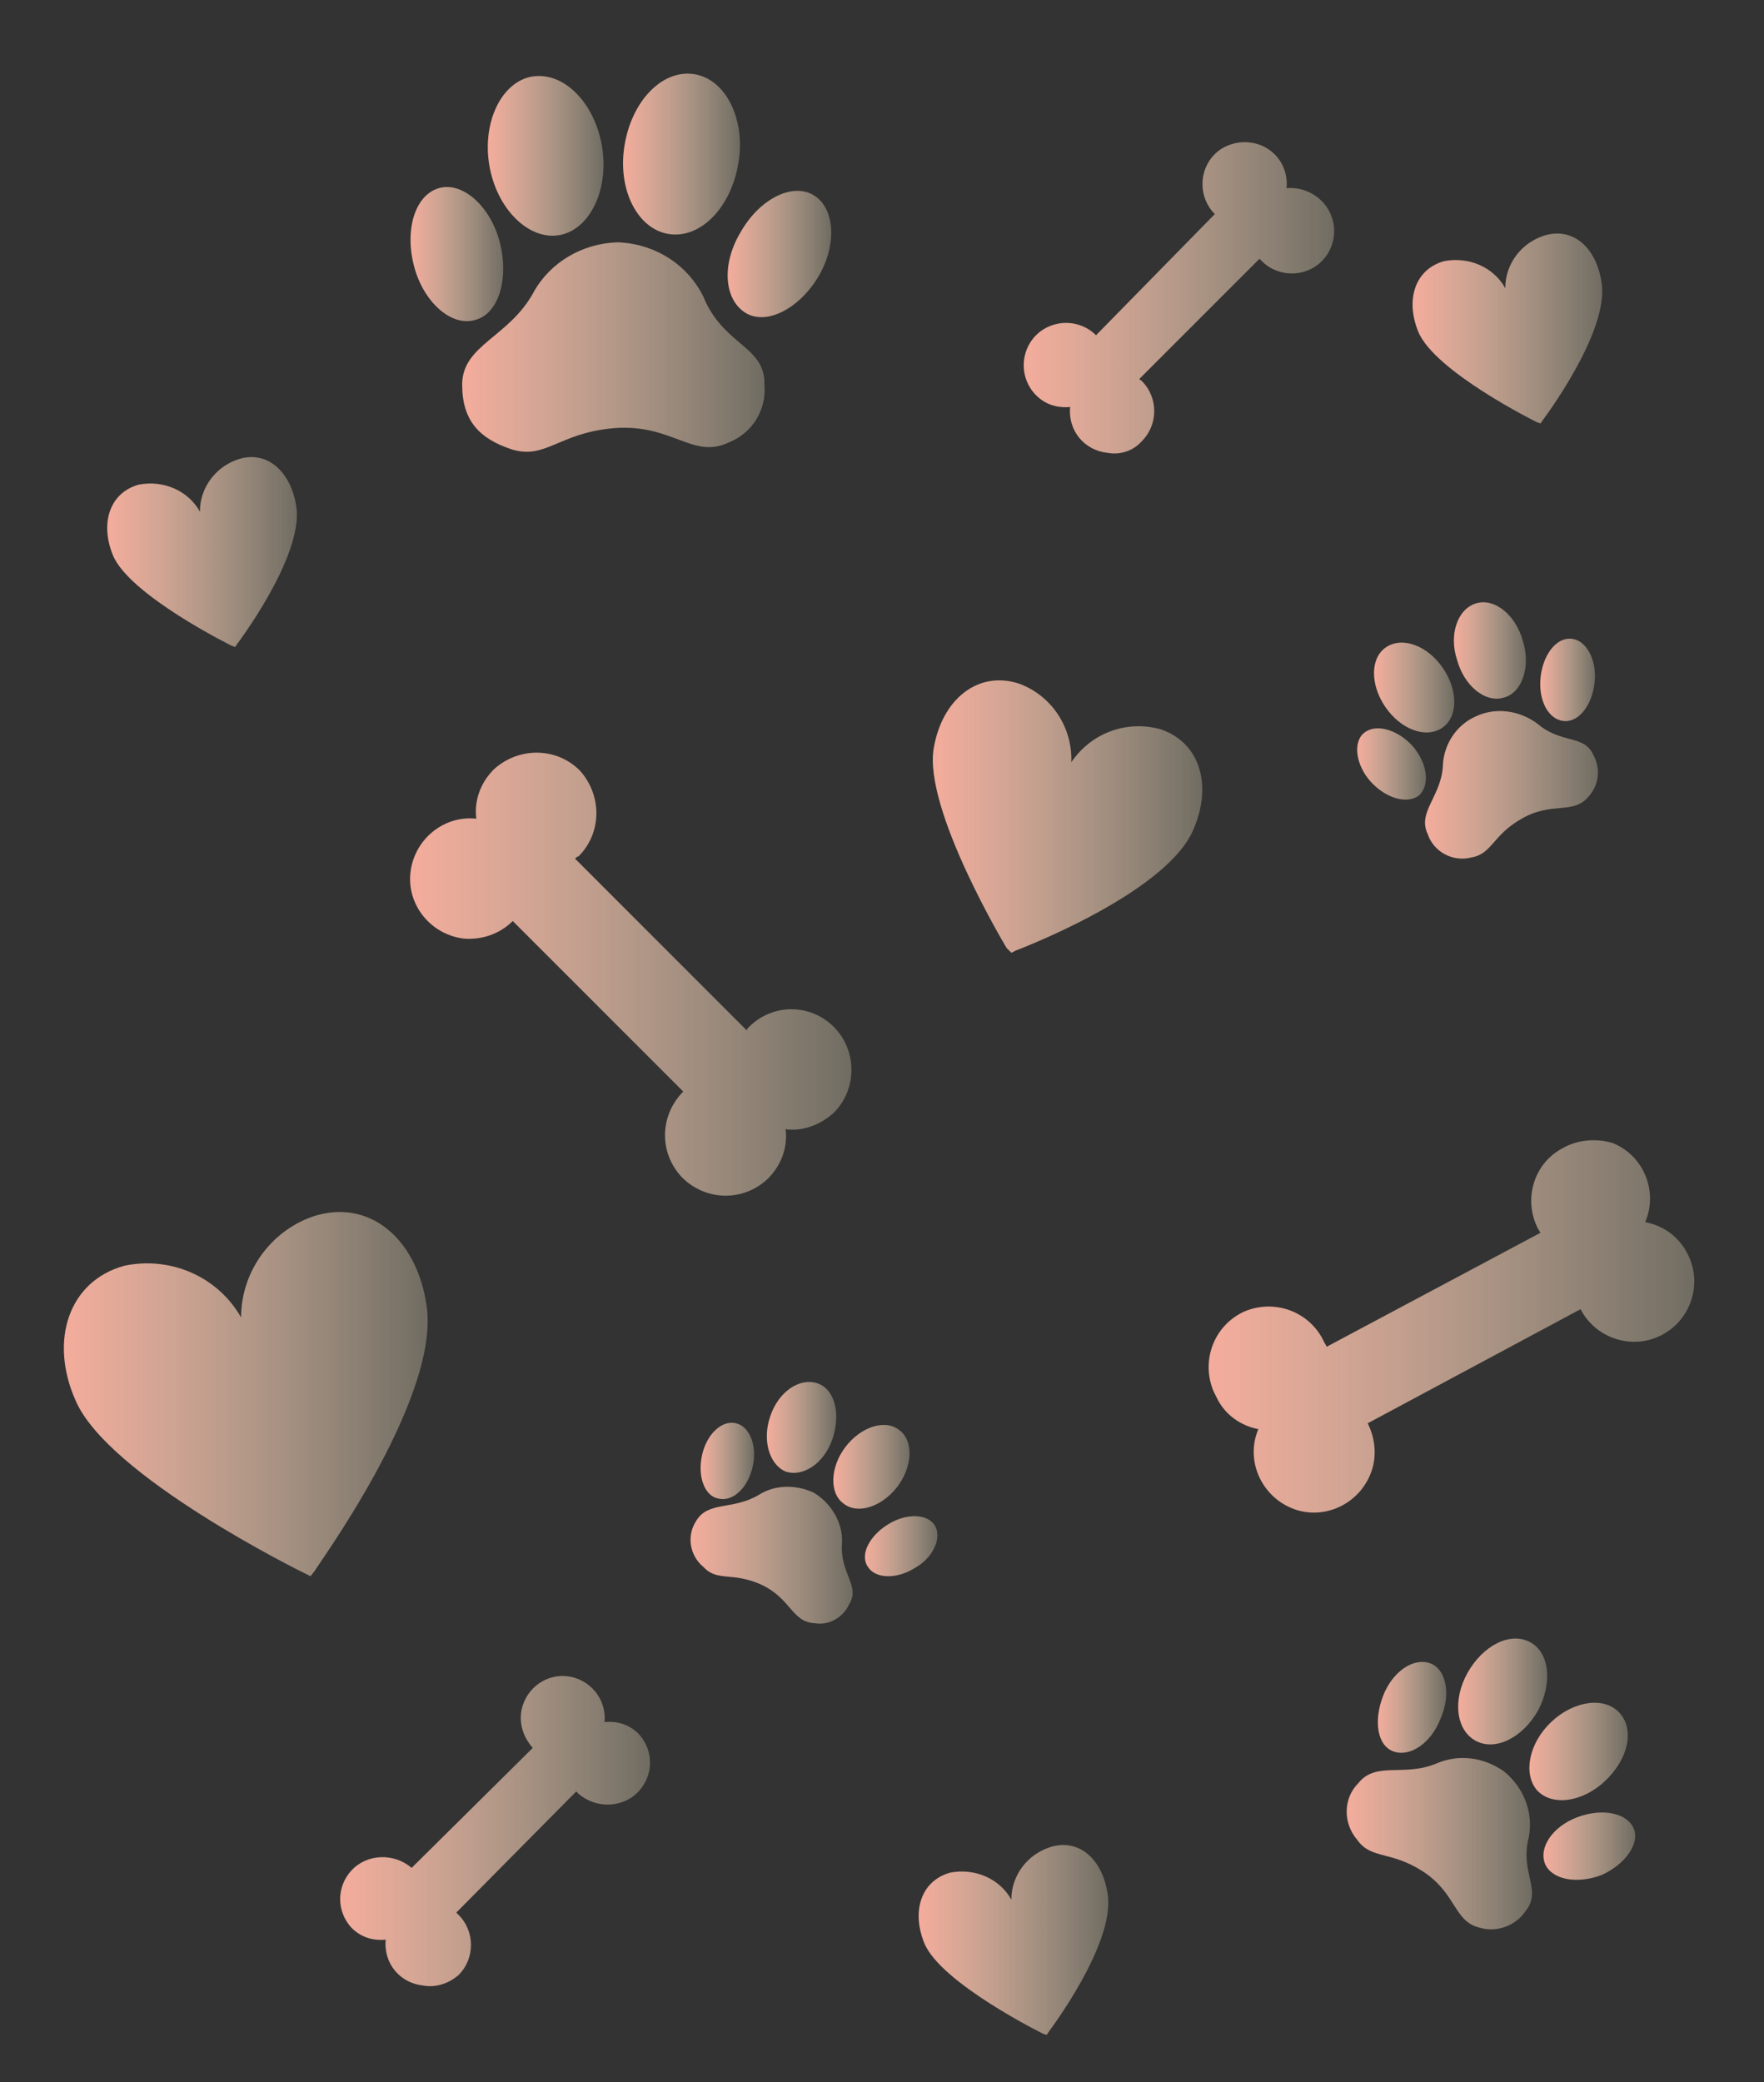<?xml version="1.0" encoding="utf-8"?>
<!-- Generator: Adobe Illustrator 25.1.0, SVG Export Plug-In . SVG Version: 6.00 Build 0)  -->
<svg version="1.1" id="Layer_1" xmlns="http://www.w3.org/2000/svg" xmlns:xlink="http://www.w3.org/1999/xlink" x="0px" y="0px"
	 viewBox="0 0 150 177" style="enable-background:new 0 0 150 177;" xml:space="preserve">
<rect x="0" y="0" width="150" height="177" fill="#333333" stroke="none"/>
<style type="text/css">
	.st0{fill:url(#SVGID_1_);}
	.st1{fill:url(#SVGID_2_);}
	.st2{fill:url(#SVGID_3_);}
	.st3{fill:url(#SVGID_4_);}
	.st4{fill:url(#SVGID_5_);}
	.st5{fill:url(#SVGID_6_);}
	.st6{fill:url(#SVGID_7_);}
	.st7{fill:url(#SVGID_8_);}
	.st8{fill:url(#SVGID_9_);}
	.st9{fill:url(#SVGID_10_);}
	.st10{fill:url(#SVGID_11_);}
	.st11{fill:url(#SVGID_12_);}
	.st12{fill:url(#SVGID_13_);}
	.st13{fill:url(#SVGID_14_);}
	.st14{fill:url(#SVGID_15_);}
	.st15{fill:url(#SVGID_16_);}
	.st16{fill:url(#SVGID_17_);}
	.st17{fill:url(#SVGID_18_);}
	.st18{fill:url(#SVGID_19_);}
	.st19{fill:url(#SVGID_20_);}
	.st20{fill:url(#SVGID_21_);}
	.st21{fill:url(#SVGID_22_);}
	.st22{fill:url(#SVGID_23_);}
	.st23{fill:url(#SVGID_24_);}
	.st24{fill:url(#SVGID_25_);}
	.st25{fill:url(#SVGID_26_);}
	.st26{fill:url(#SVGID_27_);}
	.st27{fill:url(#SVGID_28_);}
	.st28{fill:url(#SVGID_29_);}
</style>
<g id="Layer_2_1_">
	<g id="Layer_1-2">
		<linearGradient id="SVGID_1_" gradientUnits="userSpaceOnUse" x1="87.014" y1="25.37" x2="113.466" y2="25.37">
			<stop  offset="0" style="stop-color:#F4AC9C"/>
			<stop  offset="1" style="stop-color:#FFF1CF;stop-opacity:0.3"/>
		</linearGradient>
		<path class="st0" d="M97.1,37.5c1.4-1.4,1.4-3.7,0-5.1c0,0,0,0,0,0c-0.1-0.1-0.2-0.1-0.2-0.2L107.1,22c0.1,0.1,0.1,0.1,0.2,0.2
			c1.4,1.4,3.7,1.4,5.1,0c1.4-1.4,1.4-3.7,0-5.1c-0.8-0.8-1.9-1.2-3-1.1c0.2-2-1.2-3.7-3.2-3.9c-1.1-0.1-2.2,0.3-2.9,1
			c-1.4,1.4-1.4,3.7,0,5.1c0,0,0,0,0,0L93.2,28.5c-1.4-1.4-3.7-1.4-5.1,0s-1.4,3.7,0,5.1c0.8,0.8,1.8,1.1,2.9,1
			c-0.2,2,1.2,3.7,3.2,3.9C95.3,38.7,96.4,38.3,97.1,37.5L97.1,37.5z"/>
		<linearGradient id="SVGID_2_" gradientUnits="userSpaceOnUse" x1="39.29" y1="29.599" x2="65.015" y2="29.599">
			<stop  offset="0" style="stop-color:#F4AC9C"/>
			<stop  offset="1" style="stop-color:#FFF1CF;stop-opacity:0.3"/>
		</linearGradient>
		<path class="st1" d="M65,32.7c0.2,2.1-1,4.1-3,4.9c-3.1,1.5-4.8-1.6-9.8-1.2c-4.7,0.4-5.8,2.7-8.7,1.8c-2.7-0.9-4.2-2.4-4.2-5.5
			c0-3.4,4-4,6.1-7.9c1.4-2.5,4.1-4.1,7.1-4.2c3.1,0.1,5.9,1.8,7.3,4.6C61.5,29.4,65.1,29.4,65,32.7z"/>
		<linearGradient id="SVGID_3_" gradientUnits="userSpaceOnUse" x1="41.474" y1="13.26" x2="51.33" y2="13.26">
			<stop  offset="0" style="stop-color:#F4AC9C"/>
			<stop  offset="1" style="stop-color:#FFF1CF;stop-opacity:0.3"/>
		</linearGradient>
		<path class="st2" d="M45.3,6.5c2.7-0.4,5.3,2.3,5.9,6c0.6,3.7-1.1,7.1-3.7,7.5s-5.3-2.3-5.9-6C41,10.3,42.7,6.9,45.3,6.5z"/>
		<linearGradient id="SVGID_4_" gradientUnits="userSpaceOnUse" x1="34.9" y1="21.595" x2="42.867" y2="21.595">
			<stop  offset="0" style="stop-color:#F4AC9C"/>
			<stop  offset="1" style="stop-color:#FFF1CF;stop-opacity:0.3"/>
		</linearGradient>
		<path class="st3" d="M37.3,16c2-0.6,4.4,1.5,5.2,4.6s-0.1,6.1-2.1,6.6c-2,0.6-4.4-1.5-5.2-4.6S35.3,16.6,37.3,16z"/>
		<linearGradient id="SVGID_5_" gradientUnits="userSpaceOnUse" x1="52.999" y1="13.081" x2="62.861" y2="13.081">
			<stop  offset="0" style="stop-color:#F4AC9C"/>
			<stop  offset="1" style="stop-color:#FFF1CF;stop-opacity:0.3"/>
		</linearGradient>
		<path class="st4" d="M53.1,12.4c0.6-3.8,3.2-6.5,5.9-6.1c2.7,0.4,4.4,3.8,3.8,7.5c-0.6,3.8-3.2,6.5-5.9,6.1
			C54.2,19.5,52.5,16.1,53.1,12.4z"/>
		<linearGradient id="SVGID_6_" gradientUnits="userSpaceOnUse" x1="61.854" y1="21.597" x2="70.632" y2="21.597">
			<stop  offset="0" style="stop-color:#F4AC9C"/>
			<stop  offset="1" style="stop-color:#FFF1CF;stop-opacity:0.3"/>
		</linearGradient>
		<path class="st5" d="M63,19.7c1.6-2.8,4.4-4.2,6.2-3.1s2,4.2,0.4,6.9s-4.4,4.2-6.2,3.1S61.3,22.5,63,19.7z"/>
		<linearGradient id="SVGID_7_" gradientUnits="userSpaceOnUse" x1="9.149" y1="46.936" x2="25.248" y2="46.936">
			<stop  offset="0" style="stop-color:#F4AC9C"/>
			<stop  offset="1" style="stop-color:#FFF1CF;stop-opacity:0.3"/>
		</linearGradient>
		<path class="st6" d="M25.2,43.1c-0.4-2.8-2.3-4.8-4.8-4.1c-2,0.6-3.4,2.4-3.4,4.5c-1-1.8-3.1-2.7-5.2-2.3c-2.5,0.7-3.3,3.3-2.2,6
			c1.4,3.4,10.1,7.7,10.1,7.7L20,55l0.2-0.3C20.2,54.7,25.8,47.3,25.2,43.1z"/>
		<linearGradient id="SVGID_8_" gradientUnits="userSpaceOnUse" x1="34.863" y1="82.792" x2="72.44" y2="82.792">
			<stop  offset="0" style="stop-color:#F4AC9C"/>
			<stop  offset="1" style="stop-color:#FFF1CF;stop-opacity:0.3"/>
		</linearGradient>
		<path class="st7" d="M70.9,87.3c-2-2-5.2-2-7.2,0c-0.1,0.1-0.2,0.2-0.2,0.3L48.9,73c0.1-0.1,0.2-0.2,0.3-0.2c2-2,2-5.2,0.1-7.3
			c-2-2-5.2-2-7.3-0.1c-1.1,1.1-1.7,2.6-1.5,4.2c-2.8-0.3-5.3,1.8-5.6,4.6c-0.3,2.8,1.8,5.3,4.6,5.6c1.5,0.1,3-0.4,4.1-1.5
			l14.5,14.5c-2,2-2.1,5.2-0.1,7.3c2,2,5.2,2.1,7.3,0.1c1.1-1.1,1.7-2.6,1.5-4.2c1.5,0.2,3-0.4,4.1-1.4
			C72.9,92.6,72.9,89.3,70.9,87.3C70.9,87.3,70.9,87.3,70.9,87.3z"/>
		<linearGradient id="SVGID_9_" gradientUnits="userSpaceOnUse" x1="58.753" y1="132.202" x2="72.513" y2="132.202">
			<stop  offset="0" style="stop-color:#F4AC9C"/>
			<stop  offset="1" style="stop-color:#FFF1CF;stop-opacity:0.3"/>
		</linearGradient>
		<path class="st8" d="M72.2,136.4c-0.5,1.1-1.7,1.8-2.9,1.6c-2-0.1-2-2.1-4.6-3.3c-2.5-1.1-3.7-0.2-4.9-1.5c-1.2-1-1.4-2.7-0.6-3.9
			c1-1.7,3.1-0.9,5.3-2.2c1.4-0.9,3.2-0.9,4.7-0.2c1.5,0.9,2.5,2.6,2.4,4.3C71.4,133.8,73.2,134.8,72.2,136.4z"/>
		<linearGradient id="SVGID_10_" gradientUnits="userSpaceOnUse" x1="65.211" y1="121.305" x2="71.122" y2="121.305">
			<stop  offset="0" style="stop-color:#F4AC9C"/>
			<stop  offset="1" style="stop-color:#FFF1CF;stop-opacity:0.3"/>
		</linearGradient>
		<path class="st9" d="M65.5,120.4c0.7-2.1,2.5-3.3,4-2.8c1.5,0.5,2,2.6,1.3,4.7c-0.7,2.1-2.5,3.3-4,2.8
			C65.4,124.5,64.8,122.4,65.5,120.4z"/>
		<linearGradient id="SVGID_11_" gradientUnits="userSpaceOnUse" x1="59.608" y1="124.248" x2="64.127" y2="124.248">
			<stop  offset="0" style="stop-color:#F4AC9C"/>
			<stop  offset="1" style="stop-color:#FFF1CF;stop-opacity:0.3"/>
		</linearGradient>
		<path class="st10" d="M59.7,123.7c0.4-1.8,1.7-3,2.9-2.7s1.8,2,1.4,3.7c-0.4,1.8-1.7,3-2.9,2.7C59.9,127.2,59.3,125.5,59.7,123.7z
			"/>
		<linearGradient id="SVGID_12_" gradientUnits="userSpaceOnUse" x1="70.885" y1="124.718" x2="77.441" y2="124.718">
			<stop  offset="0" style="stop-color:#F4AC9C"/>
			<stop  offset="1" style="stop-color:#FFF1CF;stop-opacity:0.3"/>
		</linearGradient>
		<path class="st11" d="M71.9,123c1.3-1.7,3.4-2.4,4.6-1.4c1.2,0.9,1.1,3.1-0.2,4.8c-1.3,1.7-3.4,2.4-4.6,1.4
			C70.5,126.9,70.6,124.7,71.9,123z"/>
		<linearGradient id="SVGID_13_" gradientUnits="userSpaceOnUse" x1="73.507" y1="131.523" x2="79.689" y2="131.523">
			<stop  offset="0" style="stop-color:#F4AC9C"/>
			<stop  offset="1" style="stop-color:#FFF1CF;stop-opacity:0.3"/>
		</linearGradient>
		<path class="st12" d="M75.5,129.6c1.6-1,3.4-0.9,4,0.1c0.6,1-0.1,2.7-1.7,3.6c-1.6,1-3.4,0.9-4-0.1
			C73.1,132.2,73.9,130.6,75.5,129.6z"/>
		<linearGradient id="SVGID_14_" gradientUnits="userSpaceOnUse" x1="5.351" y1="118.586" x2="36.345" y2="118.586">
			<stop  offset="0" style="stop-color:#F4AC9C"/>
			<stop  offset="1" style="stop-color:#FFF1CF;stop-opacity:0.3"/>
		</linearGradient>
		<path class="st13" d="M36.3,111.2c-0.7-5.5-4.5-9.2-9.3-7.9c-3.8,1.1-6.5,4.7-6.5,8.7c-2-3.5-6-5.2-9.9-4.4
			c-4.8,1.3-6.4,6.4-4.2,11.4c2.7,6.5,19.4,14.7,19.4,14.7l0.6,0.3l0.4-0.5C26.6,133.6,37.3,119.2,36.3,111.2z"/>
		<linearGradient id="SVGID_15_" gradientUnits="userSpaceOnUse" x1="79.441" y1="69.416" x2="102.304" y2="69.416">
			<stop  offset="0" style="stop-color:#F4AC9C"/>
			<stop  offset="1" style="stop-color:#FFF1CF;stop-opacity:0.3"/>
		</linearGradient>
		<path class="st14" d="M101.4,70.7c1.7-3.7,0.8-7.5-2.7-8.7c-2.9-0.8-5.9,0.3-7.6,2.8c0.1-3-1.7-5.7-4.5-6.7
			c-3.5-1.1-6.5,1.4-7.2,5.5c-0.9,5.2,6.2,17,6.2,17L86,81l0.4-0.2C86.4,80.8,98.9,76.1,101.4,70.7z"/>
		<linearGradient id="SVGID_16_" gradientUnits="userSpaceOnUse" x1="102.947" y1="112.803" x2="144.253" y2="112.803">
			<stop  offset="0" style="stop-color:#F4AC9C"/>
			<stop  offset="1" style="stop-color:#FFF1CF;stop-opacity:0.3"/>
		</linearGradient>
		<path class="st15" d="M132.9,97.6c-2.5,1.3-3.4,4.4-2.1,6.9c0,0,0,0,0,0c0.1,0.1,0.1,0.2,0.2,0.3l-18.2,9.7c0-0.1-0.1-0.2-0.2-0.4
			c-1.2-2.6-4.2-3.7-6.8-2.6c-2.6,1.2-3.7,4.2-2.6,6.8c0.1,0.2,0.2,0.4,0.3,0.6c0.7,1.4,2,2.3,3.5,2.6c-1.1,2.6,0.2,5.6,2.8,6.7
			s5.6-0.2,6.7-2.8c0.6-1.4,0.5-3-0.2-4.4l18.1-9.7c1.3,2.5,4.4,3.5,6.9,2.2s3.5-4.4,2.2-6.9c-0.7-1.4-2-2.4-3.6-2.7
			c1.1-2.6-0.1-5.6-2.7-6.7C136,96.8,134.3,96.8,132.9,97.6L132.9,97.6z"/>
		<linearGradient id="SVGID_17_" gradientUnits="userSpaceOnUse" x1="121.171" y1="66.725" x2="135.935" y2="66.725">
			<stop  offset="0" style="stop-color:#F4AC9C"/>
			<stop  offset="1" style="stop-color:#FFF1CF;stop-opacity:0.3"/>
		</linearGradient>
		<path class="st16" d="M135.5,64.2c0.6,1.1,0.5,2.5-0.4,3.5c-1.3,1.6-3.1,0.4-5.7,1.9c-2.5,1.4-2.5,3-4.3,3.3
			c-1.6,0.4-3.2-0.5-3.7-2c-0.9-1.9,1.2-3.2,1.3-5.9c0.1-1.8,1.2-3.4,2.8-4.1c1.7-0.8,3.7-0.5,5.2,0.6
			C132.8,63.3,134.7,62.4,135.5,64.2z"/>
		<linearGradient id="SVGID_18_" gradientUnits="userSpaceOnUse" x1="116.857" y1="58.413" x2="123.647" y2="58.413">
			<stop  offset="0" style="stop-color:#F4AC9C"/>
			<stop  offset="1" style="stop-color:#FFF1CF;stop-opacity:0.3"/>
		</linearGradient>
		<path class="st17" d="M117.9,55c1.4-0.9,3.5-0.1,4.8,1.8c1.3,1.9,1.3,4.2-0.1,5.1c-1.4,0.9-3.5,0.1-4.8-1.8
			C116.5,58.2,116.5,55.9,117.9,55z"/>
		<linearGradient id="SVGID_19_" gradientUnits="userSpaceOnUse" x1="115.388" y1="64.958" x2="121.192" y2="64.958">
			<stop  offset="0" style="stop-color:#F4AC9C"/>
			<stop  offset="1" style="stop-color:#FFF1CF;stop-opacity:0.3"/>
		</linearGradient>
		<path class="st18" d="M116,62.3c1-0.8,2.8-0.3,4.1,1.1c1.3,1.5,1.5,3.3,0.6,4.2c-1,0.8-2.8,0.3-4.1-1.1S115,63.1,116,62.3z"/>
		<linearGradient id="SVGID_20_" gradientUnits="userSpaceOnUse" x1="123.609" y1="55.341" x2="129.764" y2="55.341">
			<stop  offset="0" style="stop-color:#F4AC9C"/>
			<stop  offset="1" style="stop-color:#FFF1CF;stop-opacity:0.3"/>
		</linearGradient>
		<path class="st19" d="M125.5,51.3c1.6-0.5,3.4,1,4,3.2c0.7,2.2-0.1,4.4-1.6,4.8c-1.6,0.5-3.4-1-4-3.2
			C123.2,54,123.9,51.8,125.5,51.3z"/>
		<linearGradient id="SVGID_21_" gradientUnits="userSpaceOnUse" x1="130.983" y1="57.814" x2="135.623" y2="57.814">
			<stop  offset="0" style="stop-color:#F4AC9C"/>
			<stop  offset="1" style="stop-color:#FFF1CF;stop-opacity:0.3"/>
		</linearGradient>
		<path class="st20" d="M131,57.6c0.2-1.9,1.3-3.4,2.6-3.3s2.2,1.8,2,3.7c-0.2,1.9-1.3,3.4-2.6,3.3C131.7,61.2,130.8,59.6,131,57.6z
			"/>
		<linearGradient id="SVGID_22_" gradientUnits="userSpaceOnUse" x1="29.006" y1="155.704" x2="55.214" y2="155.704">
			<stop  offset="0" style="stop-color:#F4AC9C"/>
			<stop  offset="1" style="stop-color:#FFF1CF;stop-opacity:0.3"/>
		</linearGradient>
		<path class="st21" d="M39,167.9c1.4-1.4,1.4-3.7,0-5.1c0,0,0,0,0,0c-0.1-0.1-0.1-0.1-0.2-0.2L49,152.3l0.2,0.2
			c1.5,1.3,3.8,1.2,5.1-0.2c1.3-1.4,1.3-3.5,0-4.9c-0.8-0.8-1.8-1.1-2.9-1c0.2-2-1.3-3.7-3.2-3.9c-2-0.2-3.7,1.3-3.9,3.2
			c-0.1,1.1,0.3,2.1,1,2.9L35,158.8c-1.5-1.3-3.8-1.2-5.1,0.2c-1.3,1.4-1.3,3.5,0,4.9c0.8,0.8,1.8,1.1,2.9,1c-0.2,2,1.2,3.7,3.2,3.9
			C37.1,169,38.2,168.6,39,167.9L39,167.9z"/>
		<linearGradient id="SVGID_23_" gradientUnits="userSpaceOnUse" x1="78.149" y1="164.94" x2="94.248" y2="164.94">
			<stop  offset="0" style="stop-color:#F4AC9C"/>
			<stop  offset="1" style="stop-color:#FFF1CF;stop-opacity:0.3"/>
		</linearGradient>
		<path class="st22" d="M94.2,161.1c-0.4-2.9-2.3-4.8-4.8-4.1c-2,0.6-3.4,2.4-3.4,4.5c-1-1.8-3.1-2.7-5.2-2.3
			c-2.5,0.7-3.3,3.3-2.2,6c1.4,3.4,10.1,7.7,10.1,7.7L89,173l0.2-0.3C89.2,172.7,94.8,165.3,94.2,161.1z"/>
		<linearGradient id="SVGID_24_" gradientUnits="userSpaceOnUse" x1="120.149" y1="27.94" x2="136.248" y2="27.94">
			<stop  offset="0" style="stop-color:#F4AC9C"/>
			<stop  offset="1" style="stop-color:#FFF1CF;stop-opacity:0.3"/>
		</linearGradient>
		<path class="st23" d="M136.2,24.1c-0.4-2.9-2.3-4.8-4.8-4.1c-2,0.6-3.4,2.4-3.4,4.5c-1-1.8-3.1-2.7-5.2-2.3
			c-2.5,0.7-3.3,3.3-2.2,6c1.4,3.4,10.1,7.7,10.1,7.7L131,36l0.2-0.3C131.2,35.7,136.8,28.3,136.2,24.1z"/>
		<linearGradient id="SVGID_25_" gradientUnits="userSpaceOnUse" x1="114.552" y1="156.715" x2="130.273" y2="156.715">
			<stop  offset="0" style="stop-color:#F4AC9C"/>
			<stop  offset="1" style="stop-color:#FFF1CF;stop-opacity:0.3"/>
		</linearGradient>
		<path class="st24" d="M129.7,162.5c-0.8,1.2-2.4,1.8-3.8,1.4c-2.3-0.5-2-2.9-4.9-4.8c-2.8-1.8-4.4-1-5.6-2.7
			c-1.2-1.4-1.2-3.5,0.1-4.8c1.5-1.9,3.9-0.5,6.7-1.7c1.9-0.8,4-0.5,5.7,0.7c1.7,1.4,2.5,3.5,2.1,5.6
			C129.2,159.2,131.2,160.7,129.7,162.5z"/>
		<linearGradient id="SVGID_26_" gradientUnits="userSpaceOnUse" x1="123.989" y1="143.855" x2="131.514" y2="143.855">
			<stop  offset="0" style="stop-color:#F4AC9C"/>
			<stop  offset="1" style="stop-color:#FFF1CF;stop-opacity:0.3"/>
		</linearGradient>
		<path class="st25" d="M124.8,142.2c1.3-2.3,3.6-3.5,5.3-2.6s1.9,3.5,0.7,5.8c-1.3,2.3-3.6,3.5-5.3,2.6S123.5,144.5,124.8,142.2z"
			/>
		<linearGradient id="SVGID_27_" gradientUnits="userSpaceOnUse" x1="117.158" y1="145.239" x2="122.933" y2="145.239">
			<stop  offset="0" style="stop-color:#F4AC9C"/>
			<stop  offset="1" style="stop-color:#FFF1CF;stop-opacity:0.3"/>
		</linearGradient>
		<path class="st26" d="M117.6,144.2c0.8-2.1,2.6-3.3,4-2.8c1.4,0.5,1.8,2.7,0.9,4.7c-0.8,2.1-2.6,3.3-4,2.8
			S116.8,146.3,117.6,144.2z"/>
		<linearGradient id="SVGID_28_" gradientUnits="userSpaceOnUse" x1="130.029" y1="148.872" x2="138.406" y2="148.872">
			<stop  offset="0" style="stop-color:#F4AC9C"/>
			<stop  offset="1" style="stop-color:#FFF1CF;stop-opacity:0.3"/>
		</linearGradient>
		<path class="st27" d="M131.9,146.4c1.9-1.8,4.5-2.2,5.8-0.8c1.3,1.4,0.8,3.9-1.2,5.8c-1.9,1.8-4.5,2.2-5.8,0.8
			C129.5,150.8,130,148.2,131.9,146.4z"/>
		<linearGradient id="SVGID_29_" gradientUnits="userSpaceOnUse" x1="131.241" y1="156.917" x2="139.003" y2="156.917">
			<stop  offset="0" style="stop-color:#F4AC9C"/>
			<stop  offset="1" style="stop-color:#FFF1CF;stop-opacity:0.3"/>
		</linearGradient>
		<path class="st28" d="M134.1,154.5c2.1-0.8,4.2-0.4,4.8,0.9s-0.7,3.1-2.7,4c-2.1,0.8-4.2,0.4-4.8-0.9
			C130.8,157.1,132,155.3,134.1,154.5z"/>
	</g>
</g>
</svg>
